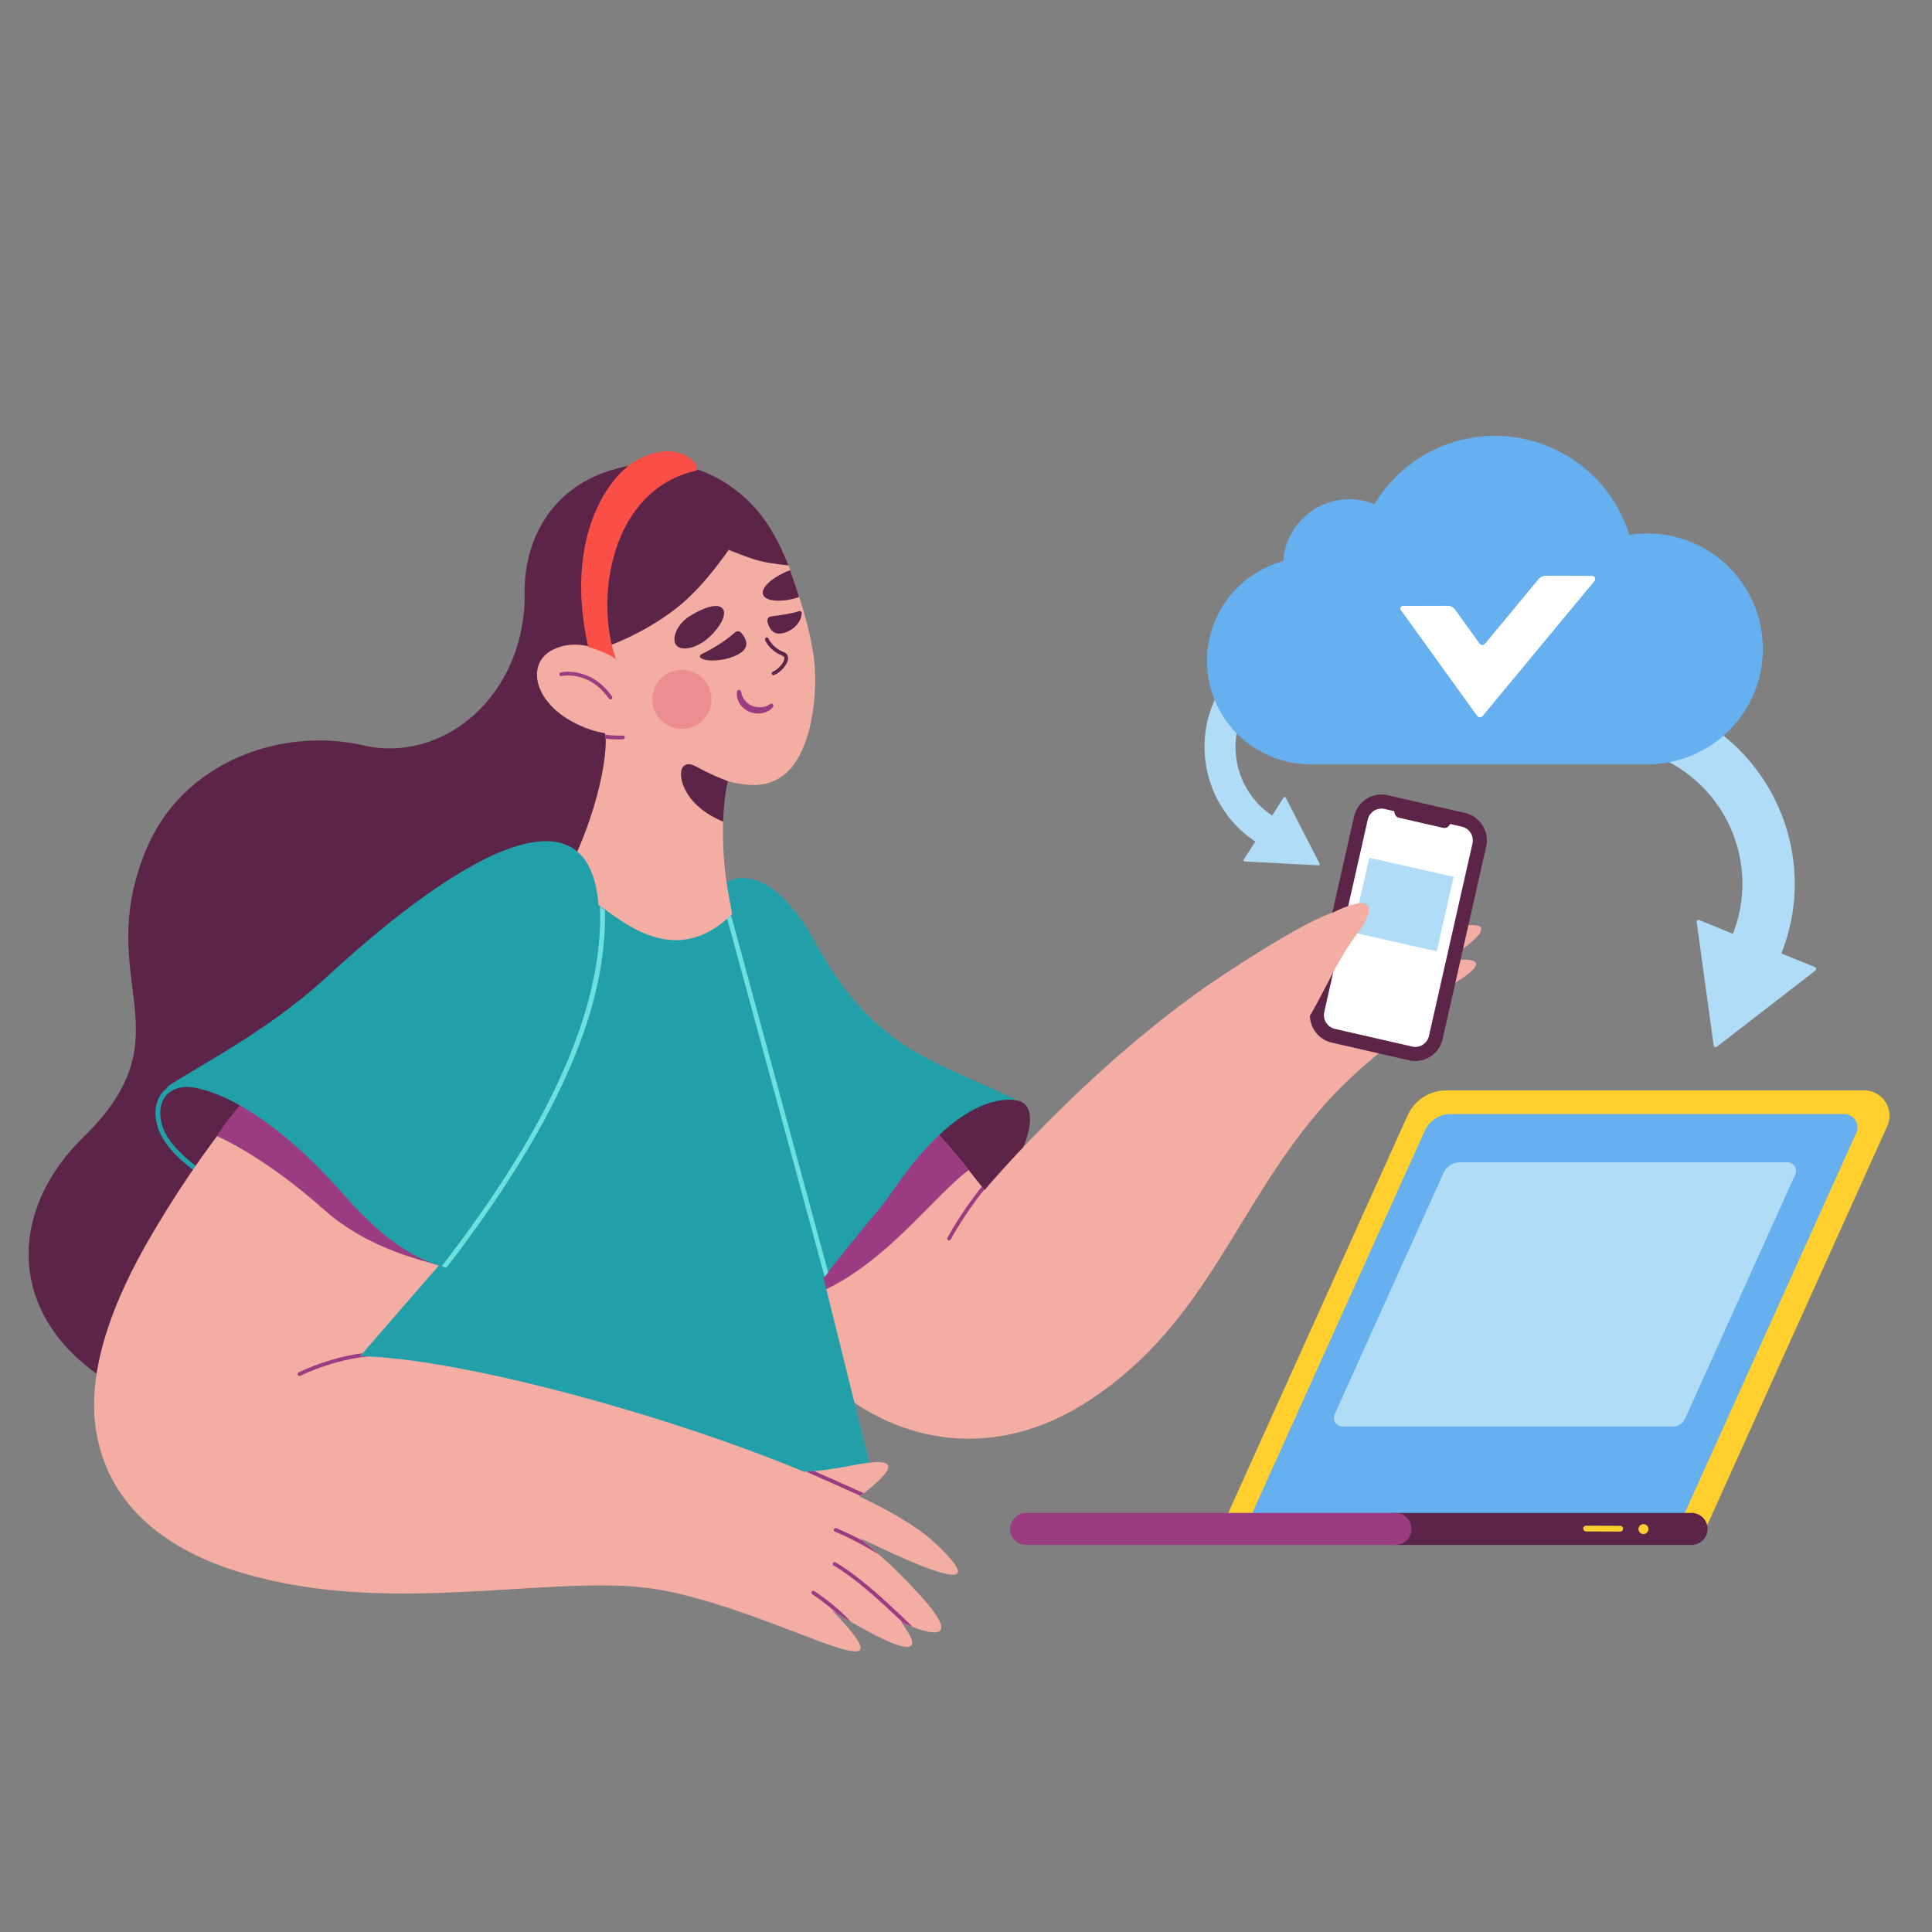 <svg xmlns="http://www.w3.org/2000/svg" viewBox="0 0 3000 3000" width="3000" height="3000"><rect x="0" y="0" width="3000" height="3000" fill="#808080" stroke="none"/><g transform="translate(1568.4 1693.2) rotate(0.0 682.8 352.8) scale(1.794 1.792)"><svg width="761.26" height="393.841" viewBox="0 0 761.26 393.841"><path d="m190.711 391.779 399.605-.413c3.527 0 6.332.408 7.782-2.808L759.287 30.919C765.823 16.416 755.216 0 739.308 0H377.537a36.635 36.635 0 0 0-33.399 21.581L182.063 381.187c-2.675 5.936 2.138 10.592 8.649 10.592z" fill="#ffcf2d"/><path d="M207.067 371.991h374.302L732.456 36.766c3.446-7.647-2.147-16.303-10.534-16.303H381.458a24.692 24.692 0 0 0-22.512 14.547z" fill="#66b0f0"/><path d="M589.852 366.105H331.133l-6.661 1.776-246.27 1.48 9.899 21.648 238.129-1.665 4.163 4.497h259.459c7.659 0 13.868-6.209 13.868-13.868s-6.209-13.868-13.868-13.868z" fill="#5b2448"/><path d="M14.259 366.105h319.272c10.077 0 16.789 10.407 12.633 19.587a13.868 13.868 0 0 1-12.633 8.148H13.868c-7.881 0-14.227-6.575-13.852-14.539.352-7.459 6.777-13.197 14.244-13.197z" fill="#9b3c82"/><g fill="#ffcf2d"><circle cx="548.25" cy="380.109" r="4.315"/><path d="M528.125 382.272h-.009l-29.542-.104a2.5 2.5 0 0 1 .009-5h.009l29.542.104a2.5 2.5 0 0 1-.009 5z"/></g></svg></g><g transform="translate(44.4 718.8) rotate(0.0 1128.0 922.8) scale(1.463 1.464)"><svg width="1542" height="1260.4" viewBox="0 0 1542 1260.4"><path d="M788.7 893.4c66.5-31.5 106.4-90.2 132.3-126.5 51-71.6 94.5-99.8 129.9-90.3 50.3 13.7-61.3 214.4-262.2 216.8z" fill="#5b2448"/><path d="M1378.2 677.7c-96.5 106.7-124.5 232.7-252.2 316.5-141 92.5-283.8 14.1-337.4-100.7l177.5-180.7c8.1 8.8 17.9 20.3 26.5 30.9 1.8 2.2 3.5 4.3 5.1 6.3 9.6 11.9 16.9 21.3 16.9 21.3s132.4-158.1 286.7-249.1c167.9-99.1 116.1-31.8 116.1-31.8 185-68 73.9 7.4 73.9 7.4 106-28 12.5 30.5 12.5 30.5 81.7-10.5-16.1 37.9-18.2 38.9 69.5-13.5-32.5 27.7-107.4 110.5z" fill="#f4ada2"/><g fill="#9b3c82"><path d="M976.1 824.5c.3.2.6.2.9.2.7 0 1.4-.4 1.8-1.1.1-.3 13.5-25.4 35.5-52.9-.5-.6-1.3-1.7-2.5-3.2-22.6 28.2-36.4 54-36.5 54.3-.6.9-.2 2.2.8 2.7zm373.1-235c-.7.8-.6 2.1.2 2.8.4.3.8.5 1.3.5.6 0 1.1-.2 1.5-.7 13-15.5 22.5-31.2 31.7-46.4 11.6-19.3 23.7-39.2 43-58.6l.3-.3c-2.7 1-5.5 2-8.4 3.1-16.6 18-27.6 36.2-38.3 53.8-9 15-18.4 30.5-31.3 45.8zm78.9-56.5c.3.7 1.1 1.2 1.8 1.2.3 0 .6-.1.8-.2.5-.2 50.9-23.4 75.3-39.9-3.7.8-7.8 1.8-12.2 3-25.8 15.3-64.3 33.1-64.7 33.3-1 .4-1.5 1.6-1 2.6zm11.5 27.2c.3.8 1.1 1.3 1.9 1.3.2 0 .5 0 .7-.1.4-.2 43.1-16.6 73-34.4-2.9.2-6.2.5-9.8 1-28.8 15.9-64.3 29.5-64.7 29.7-1 .4-1.5 1.5-1.1 2.5zm3.4 26.2c.3.8 1.1 1.4 1.9 1.4.2 0 .4 0 .6-.1.3-.1 31.5-10.6 55.7-22.8-3.4.2-7.8.8-13.2 1.8-21.3 9.6-43.5 17.1-43.8 17.2-1 .3-1.6 1.4-1.2 2.5zM997.8 750c-47.1 35.6-111.4 133-209.1 143.5l177.5-180.7c8.1 8.8 17.9 20.3 26.5 30.9 1.7 2.1 3.5 4.3 5.1 6.3zM731.9 974.9c-.6 0-1.1-.2-1.6-.6-6.8-5.6-14.1-11.6-22.9-18.8-1.1-.9-1.2-2.4-.4-3.5.9-1.1 2.4-1.2 3.5-.4 8.9 7.2 16.1 13.2 22.9 18.8 1.1.9 1.2 2.5.3 3.5-.3.7-1 1-1.8 1zm9.1 67.8c-.7 0-1.4-.3-1.9-.9-23.4-28-46.1-44.8-46.3-44.9-1.1-.8-1.4-2.4-.5-3.5s2.4-1.4 3.5-.5c.2.2 23.4 17.2 47.2 45.8.9 1.1.7 2.6-.3 3.5-.6.3-1.1.5-1.7.5z"/></g><path d="M526.6 136.5c1.4 110.4-86.4 182.8-171.4 163.1-85.1-19.7-192 16-231.1 112.1C67.5 551 171 604.9 58.5 714.8c-93.7 91.6-78.3 221.4 71.6 282.8 0 0 295.4 48.8 362.2-8.7 54-46.5 87.1-105.8 109-178.2 48.9-162-10-275.8-10-275.8l36.1-267.4z" fill="#5b2448"/><path d="M798.1 333.5c-13.9 8.9-29.3 10.8-55.7 4.2-6.1 14.9-10.7 92.4 7.5 147.3-21.8 35.3-149.8 54.9-195.2-20.5 48.5-77.4 61.4-158.5 57.1-177.9L557.9 212c-1.4-1.7-2.8-3.5-4.1-5.2-7-9.4-2.8-21.7-6.5-32.5-22.2-63.2 3.4-134.3 84.3-157.7 1.1-.3 8.3-2.4 8.3-2.5 16.9-4.5 28.1-4.8 45.5-3.4 39.2 3.1 71.2 20.6 93.8 52.4 9.4 13.2 18.2 24 24.7 38.8 1.7 3.9 3.2 7.9 4.6 11.8.1.3.2.5.3.8 0 .1 0 .1.1.2 0 .1.1.2.1.3v.2c0 .1.1.3.1.4v.2c.8 2.1 3.1 8.7 6.1 17.8.4 1.3.9 2.8 1.4 4.2l1.2 3.6c0 .2.1.3.1.5 5.4 17 11.8 39.7 15 60.5 6 38.4-.7 109.2-34.8 131.1z" fill="#f4ada2"/><circle cx="693.4" cy="250.8" fill="#e57281" opacity=".52" r="31.4"/><path d="M702.5 162c-14.8 8.9-20.3 24.8-15.1 31.3s21 3.9 34-7.6c13.3-11.8 20.1-25.6 15.1-31.3-5.2-5.9-19.3-1.3-34 7.6zM818 142c-2.1.9-4.4 1.6-6.8 2.2-16 3.9-30.1 1.8-31.8-5-1.8-7 9.1-16.7 23.6-23.3 1.9-.8 3.7-1.6 5.5-2 .1.3.2.5.3.8 0 .1 0 .1.1.2 0 .1.1.2.1.4v.2c0 .1.1.3.1.4v.2c.8 2.1 3.1 8.7 6.1 17.8.8 2.4 1.7 5 2.5 7.8.3 0 .3.1.3.3z" fill="#5b2448"/><path d="M790.1 258.9c-5.9 7.2-16.5 8.5-24.9 5.2-4.2-1.8-7.9-4.8-10.3-8.6-2.5-3.8-3.7-8.5-3-12.9.2-1.2 1.3-2.1 2.5-1.9 1 .2 1.8 1 1.9 2 .5 3.4 1.8 6.5 3.9 9.1 6 7.9 18.6 9.8 26.8 4.1 1.9-1.8 4.7.9 3.1 3z" fill="#9b3c82"/><path d="M713.8 203.1c6.6-3.4 22.5-11.1 35.9-23.3 1.9-1.7 4.8-1.6 6.5.3 4.4 4.9 10 14-.1 21.1-12.5 8.8-36.1 10.5-42.6 5.8-1.4-.9-1.2-3.1.3-3.9zm103.3-45.7c-6.5 2.2-15.7 3.7-29.5 5.5-2.5.3-4 3.1-3.4 5.5 1.5 6.4 5.5 15.3 17.5 11.9s18.6-13 18.9-21c.1-1.7-1.9-2.5-3.5-1.9zM743 92.2s-23 34.5-49.5 57c-30.3 25.7-77 50.1-135.9 61.7-1.2-1.4-2.4-2.8-3.7-4.1-7-9.4-18.9-30.5-22.8-41.2-11.8-31.8-6.5-128.5 86.4-157.6 97.4-30.5 151.7 35.5 163 51.5 9.4 13.2 16.9 27.7 23.4 42.5 1.7 3.9 1.1 2.8 2.7 6.7.1.1-18.6-1.7-30.3-4.7-11.9-2.9-33.3-11.8-33.3-11.8z" fill="#5b2448"/><path d="M621.9 206.9s-32.8-24.7-65.4-8.8c-30.8 15-20.6 63.7 39.4 84.7 9.2 3.2 25.4 6.2 37.9 5.7z" fill="#f4ada2"/><path d="M694.9 322c-6.9 7.1-1.1 40.7 42.3 58.5.8-20.6 3.1-36.6 5.2-42.8-12.9-5.3-10.4-4-25.2-11.1-7.5-3.6-16.3-10.7-22.3-4.6z" fill="#5b2448"/><path d="M630.9 293.2c1.1-.1 1.9-1 1.9-2.1-.1-1.1-1-1.9-2.1-1.9-.2 0-8 .4-18.6-.9.2 1.2.3 2.6.4 4.2 5.9.7 10.8.8 14.2.8 2.4 0 3.9-.1 4.2-.1zm-13.4-42.3c-.6 0-1.3-.3-1.6-.9-21.1-30.1-48.9-24.1-50.1-23.9-1.1.2-2.1-.4-2.4-1.5-.2-1.1.4-2.1 1.5-2.4.3-.1 31.6-7 54.3 25.5.6.9.4 2.2-.5 2.8-.4.3-.8.4-1.2.4z" fill="#9b3c82"/><path d="M790.8 225.3c-.8 0-1.5-.5-1.9-1.3-.4-1 .1-2.2 1.1-2.6 5.6-2.2 12.3-10 12.2-14.3 0-.9-.3-2-2.2-2.7-13.5-5.1-18.1-16-18.3-16.5-.4-1 .1-2.2 1.1-2.6s2.2.1 2.6 1.1c0 .1 4.2 9.8 16 14.2 3 1.1 4.7 3.4 4.7 6.4.1 6.5-8.1 15.4-14.8 18 0 .2-.3.3-.5.3z" fill="#5b2448"/><path d="M516.1 866.8c0 49.4-129.5 127.3-178.8 127.3s0-77.9 0-127.3 40-89.4 89.4-89.4 89.4 40 89.4 89.4z" fill="#21a0aa"/><path d="M1050.2 676.5c-.2-.1-.8-.3-1.7-.5-1.6-.4-4.3-.8-8.2-.6-19.2.1-63.3 10.8-119.4 91.5-4.8 6.9-9.5 13.5-14.2 19.7-13.5 16.1-26.5 32-37.1 45.2-15.5 19.2-25.9 32.6-25.9 32.6l48.6 195.9s-11.5 25.7-42.4 33c-37.2 8.8-98.1 20.3-181.2 2.2-182.7-39.9-388.7-5.6-388.7-5.6l174.4-242.7 150.5-378.3c27.1 18.4 82.3 68.2 141.8 9.7-4-22.7-5.7-33.7-5.7-33.7s42.1-30.1 94 63.8c64.6 117.1 128.1 124.8 215.2 167.8z" fill="#21a0aa"/><path d="M423.7 849.7c-.2 0-.4 0-.6-.1-80.7-20.3-146.5-43.1-195.8-67.8-42.1-21.1-71.2-43.3-84.2-64.3-10.1-16.3-11.2-35.4-2.8-47.6 7.9-11.5 23.2-15.6 42.9-11.7 1.4.3 2.2 1.6 2 2.9-.3 1.4-1.6 2.2-2.9 2-17.6-3.5-31.1 0-37.8 9.7-7.3 10.6-6.1 27.5 2.9 42.1 13.3 21.4 66.8 76.9 277 129.9 1.3.3 2.2 1.7 1.8 3-.4 1.2-1.4 1.9-2.5 1.9z" fill="#21a0aa"/><path d="M964.8 1148.1c-16.7-16-42.2-32.7-82.8-51.8 42.8-32.7 39.5-41.7-3.4-33.8-18.4 3.4-35.9 6.7-55.2 7.5h-.3c-149.7-62-367.3-120.5-470.9-122.5h-.4l87.1-100.2 138-260.5-163.6-95.5S254 612.4 137.2 807.6c-23 38.5-80 135.1-65.3 220.6 20.4 118.3 145.4 148.2 188.3 157.7.4.1.8.2 1.3.3 149.7 32.7 309.4-8.9 409 9.1.8.1 1.7.3 2.5.4 11.4 2.2 22.9 4.9 34.4 8.1 117.7 31.9 231.6 102.5 145.4 13.2 0 0 122.7 78.4 73.3 12.4 1.3.6 80 37.8 20.3-28.2-32.7-36.1-53-50.7-64.3-60.9 42.7 20.2 149.8 72.1 82.7 7.8zM187.2 728.2l-.2.3s.1-.2.2-.3z" fill="#f4ada2"/><path d="M853.8 1166.8c-.6.9-.3 2.2.7 2.7 24.4 14.6 48.5 36.7 73.7 60.8 2.2 1 5.9 2.6 10.2 4.2-28-26.9-54.7-52.1-81.9-68.4-.9-.5-2.2-.2-2.7.7zm-19.8 29.8c-.9-.6-2.2-.3-2.8.6s-.3 2.2.6 2.8c.2.1 13.6 8.9 26.4 20.4 3.5 2.2 8.5 5.2 14.3 8.6-14.9-16.9-37.5-31.7-38.5-32.4zm52.4-103.8c-9.1-4.1-30-13.5-52.6-23.5-2.8.2-5.7.4-8.6.6 23.7 10.4 46.6 20.7 57.6 25.7 1.3-1 2.5-1.9 3.6-2.8zm-31.7 38.2c-.4 1 .1 2.2 1.1 2.6.2.1 20.5 8 46.5 24.1-6.8-6-12.4-10.5-16.9-14.4-16.6-8.9-28.1-13.4-28.2-13.5-.9-.3-2.1.2-2.5 1.2zM285.8 967.3c.3.7 1.1 1.1 1.8 1.1.3 0 .6-.1.9-.2 22.3-10.7 49.2-18.3 72-20.6-2.9-.1-5.8-.2-8.8-.3l2.6-3c-22 2.9-46.7 10.3-67.6 20.3-1 .5-1.4 1.7-.9 2.7zm-86-253.3s48.8 20.3 113.9 78.2c49 43.7 110.8 54.7 122.4 59.3 36.7 14.7-16.3-116.2-16.3-116.2s-3.8-108-123.6-99.9c-50.4 3.4-96.4 78.6-96.4 78.6z" fill="#9b3c82"/><path d="M445.8 854.2c63.9-70.4 168.6-263.3 159.1-385.3-9.7-125.6-137.5-62.8-289 76.8-64.7 59.7-148.3 100.7-169.9 116.9 50.9-10.8 123.4 41.1 181.8 106.1 24.2 26.9 62.8 72.5 118 85.5z" fill="#21a0aa"/><path d="M848.7 858.6 745.6 479.7c-.9.9-2.3 2.2-4.1 3.8l103.4 379.8zm-237-384c-1.7-1.4-3.4-2.8-5.2-4.3 4 105.5-51.1 230.6-168.2 381.9 1.7.5 3.5 1 5.2 1.4 68-88 115.8-168.8 142.3-240.1 18.4-49.8 26.9-95.4 25.9-138.9z" fill="#6ce0dc"/><path d="M1244.5 559.2c225.4-154.7 162.6-56.5 162.6-56.5s-19.1 28.2-26 37.2c-19.8 26.1-52.2 71.1-69.1 93.2z" fill="#f4ada2"/></svg></g><g transform="translate(2025.6 1232.4) rotate(-3.62 145.8 208.2) scale(1.555 1.562)"><svg width="187.483" height="266.599" viewBox="0 0 187.483 266.599"><rect fill="#fff" height="238.206" rx="21.026" transform="matrix(.959 .283 -.283 .959 41.539 -21.074)" width="121.214" x="33.134" y="14.196"/><g fill="#5b2448"><path d="M104 266.607a28.148 28.148 0 0 1-7.966-1.158L20.1 243.054a28.058 28.058 0 0 1-18.952-34.81L56.642 20.1A28.022 28.022 0 0 1 91.45 1.151l75.93 22.394a28.058 28.058 0 0 1 18.952 34.81L130.841 246.5A28.066 28.066 0 0 1 104 266.607zM83.5 14a14.045 14.045 0 0 0-13.43 10.063L14.578 212.205a14.043 14.043 0 0 0 9.486 17.421l75.928 22.395a14.027 14.027 0 0 0 17.421-9.485l55.492-188.142a14.043 14.043 0 0 0-9.486-17.421L87.49 14.578A14.106 14.106 0 0 0 83.5 14z"/><path d="M146.279 37.192a6.01 6.01 0 0 1-1.7-.247L101.376 24.2a6 6 0 0 1 3.395-11.51l43.2 12.742a6 6 0 0 1-1.694 11.757z"/></g></svg></g><g transform="translate(902.4 700.8) rotate(0.0 90 161.4) scale(1.454 1.463)"><svg width="123.82" height="220.64" viewBox="0 0 123.82 220.64"><path d="M7.59 207.83s17.26 4.09 29.63 12.81C14.48 158 30.3 41 123.5 20.32c3.37-7.92-20-32.82-61.21-12.55-33.75 16.58-80.84 85.02-54.7 200.06z" fill="#F94F46"/></svg></g><g transform="translate(2570.4 1099.2) rotate(0.0 124.8 263.4) scale(1.253 1.249)"><svg width="199.28" height="421.75" viewBox="0 0 199.28 421.75"><path d="M199.26 324.22a2.49 2.49 0 0 0-1.53-2l-41.53-16.93C203.65 185.46 145.67 49 26.06.19a2.48 2.48 0 0 0-3.26 1.37L.19 57a2.49 2.49 0 0 0 1.37 3.26c86.5 35.3 128.54 133.84 94.6 220.56l-41.47-16.96a2.5 2.5 0 0 0-3.42 2.66l21 153.06a2.51 2.51 0 0 0 1.53 2 2.44 2.44 0 0 0 .95.19 2.49 2.49 0 0 0 1.53-.53l122.08-94.69a2.51 2.51 0 0 0 .9-2.33z" fill="#b0dcf7"/></svg></g><g transform="translate(2017.2 1068.0) rotate(-34.96 -73.8 157.2) scale(-0.741 0.745)"><svg width="199.28" height="421.75" viewBox="0 0 199.28 421.75"><path d="M199.26 324.22a2.49 2.49 0 0 0-1.53-2l-41.53-16.93C203.65 185.46 145.67 49 26.06.19a2.48 2.48 0 0 0-3.26 1.37L.19 57a2.49 2.49 0 0 0 1.37 3.26c86.5 35.3 128.54 133.84 94.6 220.56l-41.47-16.96a2.5 2.5 0 0 0-3.42 2.66l21 153.06a2.51 2.51 0 0 0 1.53 2 2.44 2.44 0 0 0 .95.19 2.49 2.49 0 0 0 1.53-.53l122.08-94.69a2.51 2.51 0 0 0 .9-2.33z" fill="#b0dcf7"/></svg></g><g transform="translate(1874.4 676.8) rotate(0.0 431.4 255.0) scale(1.253 1.253)"><svg width="688.71" height="406.96" viewBox="0 0 688.71 406.96"><path d="M545.73 121a144.18 144.18 0 0 0-22.52 1.77 174.15 174.15 0 0 0-315.78-38.14 82.16 82.16 0 0 0-113.09 70.54A128.17 128.17 0 0 0 128.16 407h417.57a143 143 0 1 0 0-286z" fill="#66b0f0"/></svg></g><g transform="translate(2100.0 1332.0) rotate(0.0 78.6 72.6) scale(1.257 1.253)"><svg width="125.08" height="115.87" viewBox="0 0 125.08 115.87"><path transform="translate(14.31 -12.36) rotate(12.74)" style="fill:#b0dcf7" d="M9.12 10.61h106.84v94.65H9.12z"/></svg></g><g transform="translate(1929.6 1384.8) rotate(11.423 88.8 112.8) scale(1.686 1.695)"><svg width="105.314" height="133.061" viewBox="0 0 105.314 133.061"><path d="M0 81.612c133.86-137.12 102-60 102-60l-.518 1.254C91.073 43.374 85.526 62.734 80.139 81.534c-4.755 16.6-9.672 33.756-17.907 51.527" fill="#f4ada2"/></svg></g><g transform="translate(2174.4 894.0) rotate(0.0 151.2 109.8) scale(0.295 0.298)"><svg width="1026.019" height="737.591" viewBox="0 0 1026.019 737.591"><path d="M404.137 729.952 2.571 178.25A13.3 13.3 0 0 1 13.3 157.117l237.309-.509a45.456 45.456 0 0 1 36.847 18.7l129.4 177.779a18.565 18.565 0 0 0 29.249.987L726.482 18.932A52.834 52.834 0 0 1 767.176 0l242.88.79a15.984 15.984 0 0 1 12.208 26.241L433.386 730.939a18.566 18.566 0 0 1-29.249-.987z" fill="#FFF"/></svg></g><g transform="translate(2071.2 1804.8) rotate(0.0 358.8 205.2) scale(1.275 1.275)"><svg width="562.82" height="321.8" viewBox="0 0 562.82 321.8"><path d="M10.59 321.8H413a16.14 16.14 0 0 0 14.72-9.51L561.88 14.92A10.58 10.58 0 0 0 552.23 0H154a22.63 22.63 0 0 0-20.63 13.32L1 306.87a10.58 10.58 0 0 0 9.59 14.93z" fill="#b0dcf7"/></svg></g></svg>
